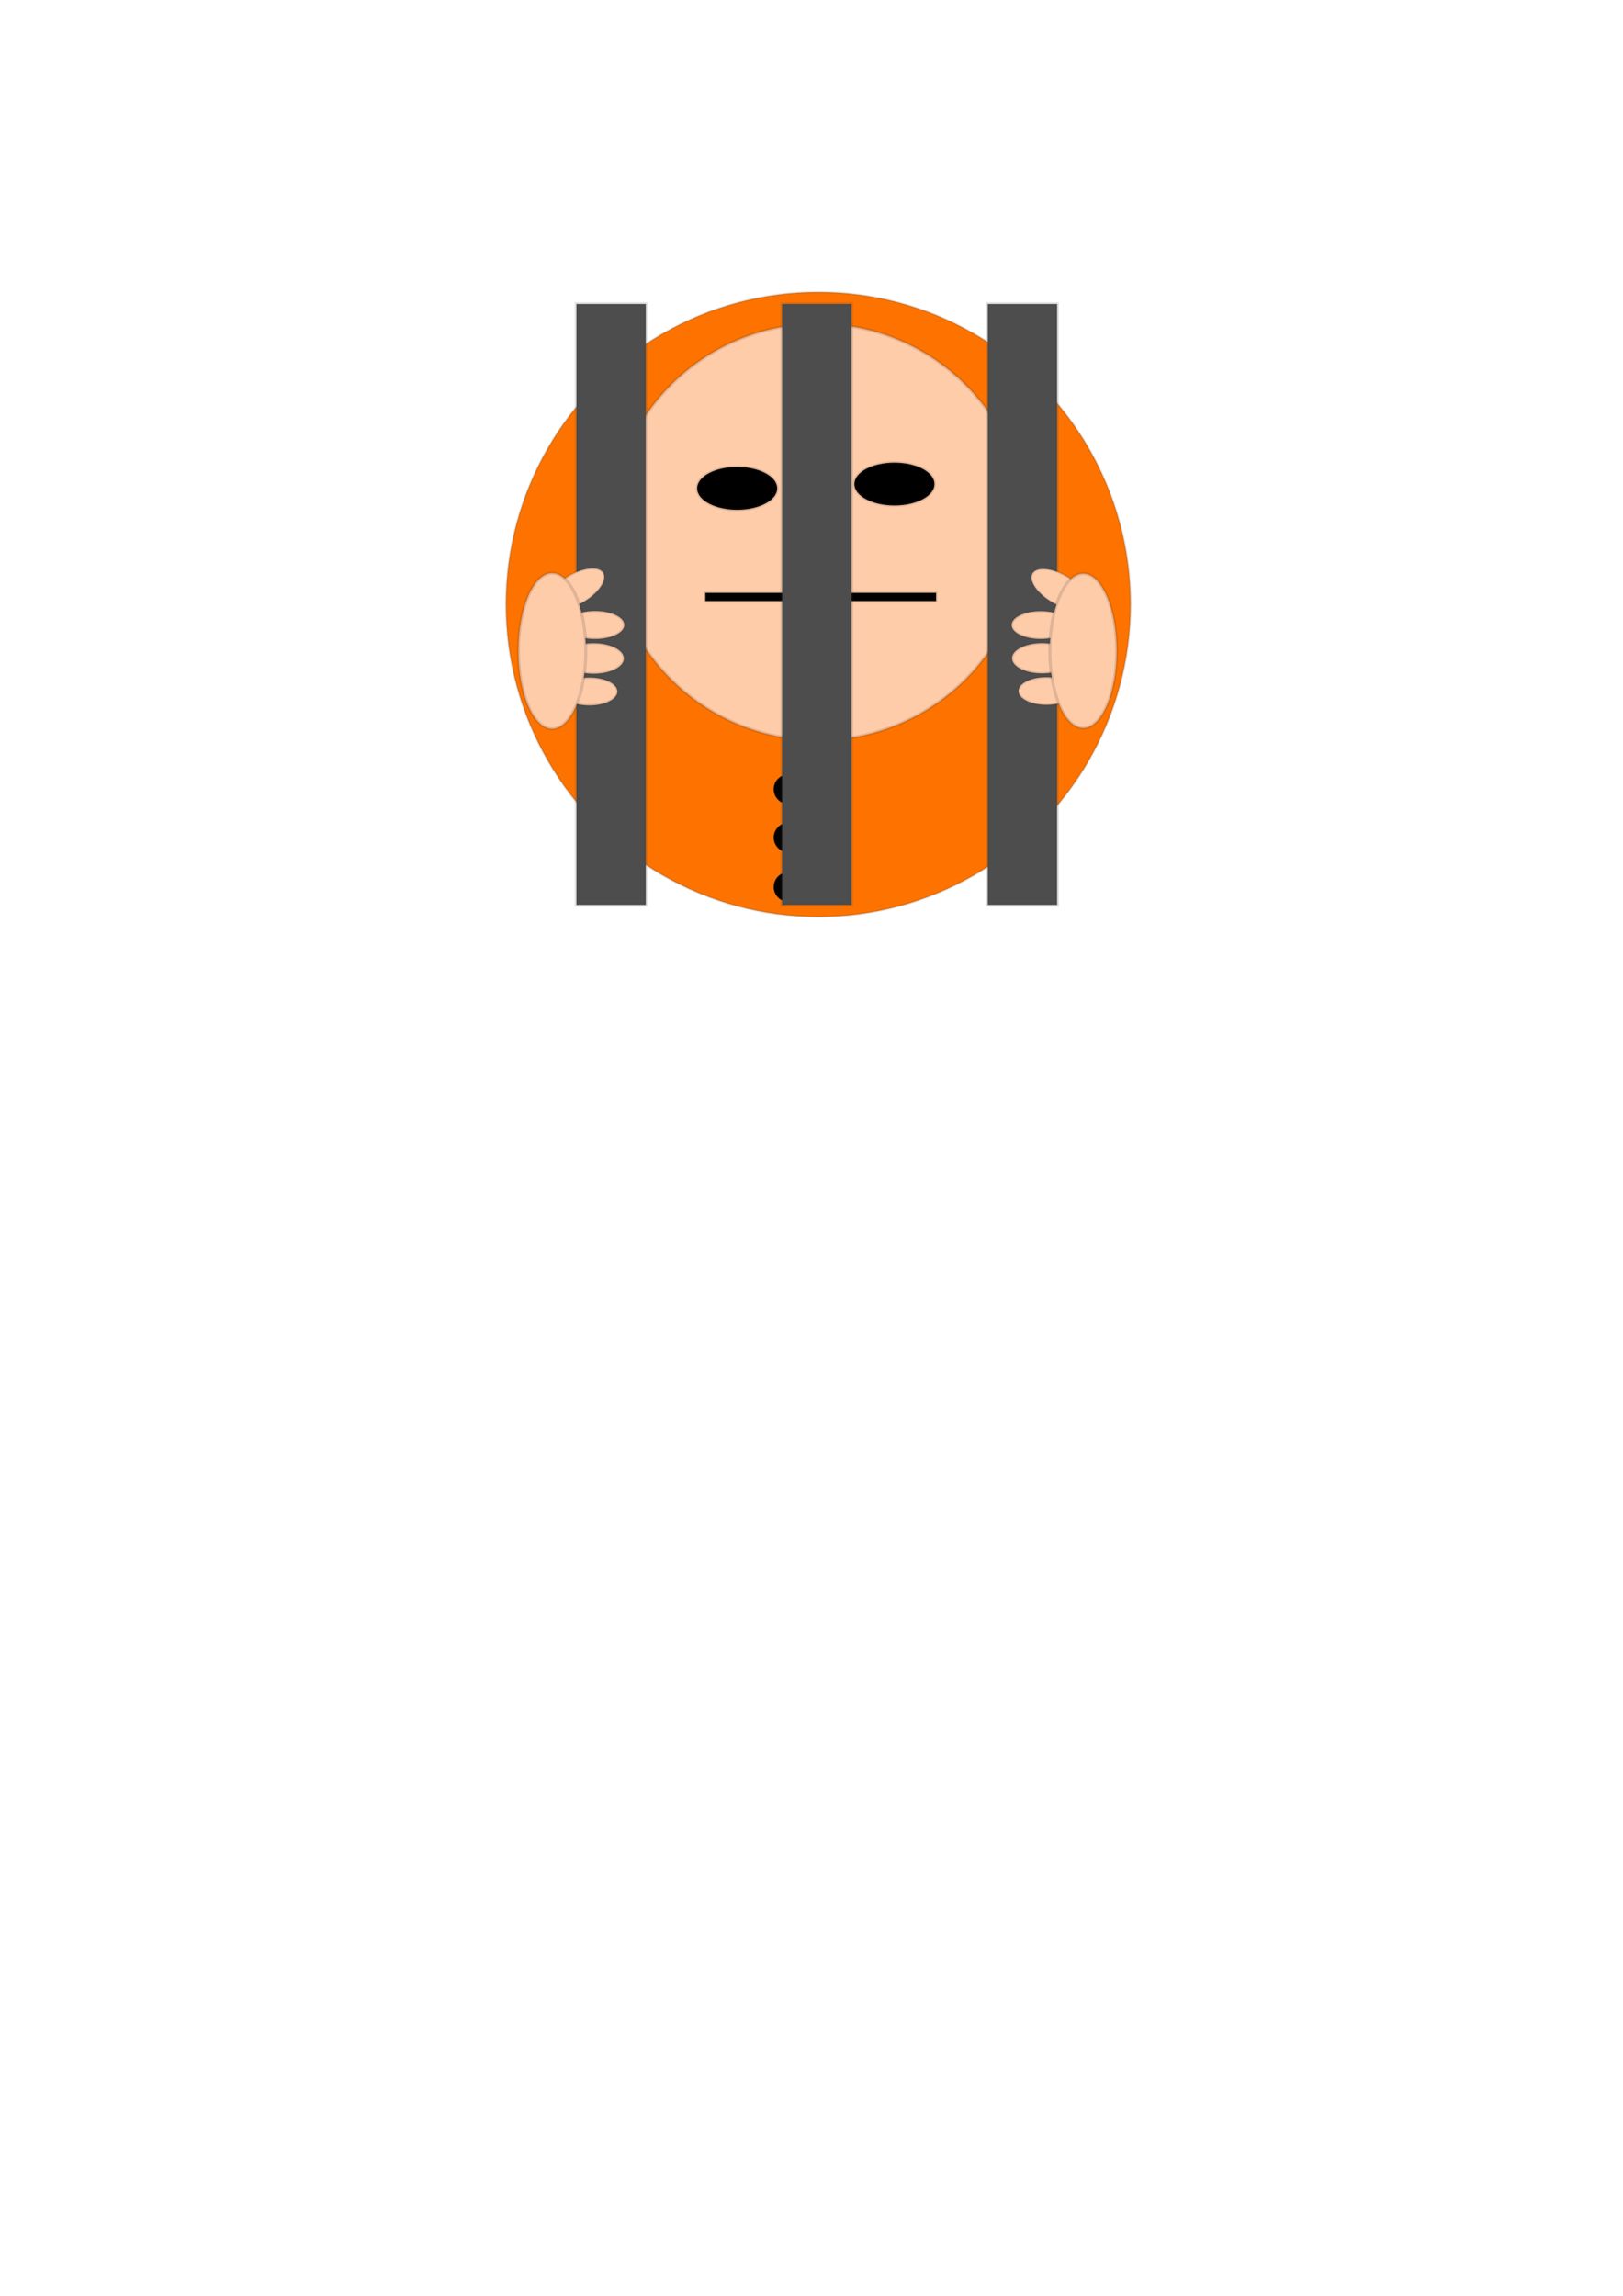 <?xml version="1.0" encoding="UTF-8" standalone="no"?>
<!-- Created with Inkscape (http://www.inkscape.org/) -->

<svg
   width="210mm"
   height="297mm"
   viewBox="0 0 210 297"
   version="1.1"
   id="svg5"
   inkscape:version="1.2.2 (b0a84865, 2022-12-01)"
   sodipodi:docname="prisoner_prison.svg"
   inkscape:export-filename="prisoner_prison.png"
   inkscape:export-xdpi="20.050133"
   inkscape:export-ydpi="20.050133"
   xmlns:inkscape="http://www.inkscape.org/namespaces/inkscape"
   xmlns:sodipodi="http://sodipodi.sourceforge.net/DTD/sodipodi-0.dtd"
   xmlns="http://www.w3.org/2000/svg"
   xmlns:svg="http://www.w3.org/2000/svg">
  <sodipodi:namedview
     id="namedview7"
     pagecolor="#ffffff"
     bordercolor="#000000"
     borderopacity="0.25"
     inkscape:showpageshadow="2"
     inkscape:pageopacity="0.0"
     inkscape:pagecheckerboard="0"
     inkscape:deskcolor="#d1d1d1"
     inkscape:document-units="mm"
     showgrid="false"
     inkscape:zoom="0.82186704"
     inkscape:cx="94.297491"
     inkscape:cy="139.31694"
     inkscape:window-width="1440"
     inkscape:window-height="799"
     inkscape:window-x="0"
     inkscape:window-y="25"
     inkscape:window-maximized="0"
     inkscape:current-layer="layer1" />
  <defs
     id="defs2" />
  <g
     inkscape:label="Layer 1"
     inkscape:groupmode="layer"
     id="layer1">
    <circle
       style="fill:#fe7300;fill-opacity:1;stroke:#404040;stroke-width:0.265;opacity:1;stroke-opacity:0.165"
       id="path234"
       cx="105.879"
       cy="78.193"
       r="40.406" />
    <g
       id="g2127"
       transform="matrix(0.604,0,0,0.604,38.46,50.999)"
       style="opacity:1;stroke:#404040;stroke-opacity:0.165">
      <circle
         style="fill:#030200;fill-opacity:1;stroke:#404040;stroke-width:0.265;stroke-opacity:0.165"
         id="path1676"
         cx="105.25"
         cy="84.601"
         r="3.18" />
      <circle
         style="fill:#030200;fill-opacity:1;stroke:#404040;stroke-width:0.265;stroke-opacity:0.165"
         id="path1676-7"
         cx="105.25"
         cy="94.952"
         r="3.18" />
      <circle
         style="fill:#030200;fill-opacity:1;stroke:#404040;stroke-width:0.265;stroke-opacity:0.165"
         id="path1676-3"
         cx="105.25"
         cy="105.533"
         r="3.18" />
    </g>
    <rect
       style="opacity:1;fill:#030200;fill-opacity:1;stroke:#404040;stroke-width:0.164;stroke-opacity:0.165"
       id="rect2304"
       width="1.109"
       height="16.357"
       x="105.324"
       y="100.09" />
    <g
       id="g2754"
       transform="matrix(1.399,0,0,1.399,-42.249,-17.108)">
      <circle
         style="opacity:1;fill:#ffccaa;fill-opacity:1;stroke:#404040;stroke-width:0.282;stroke-opacity:0.165"
         id="path2306"
         cx="105.879"
         cy="61.426"
         r="19.256" />
      <ellipse
         style="opacity:1;fill:#000000;fill-opacity:1;stroke:#404040;stroke-width:0.265;stroke-opacity:0.165"
         id="path2412"
         cx="98.378"
         cy="57.387"
         rx="3.702"
         ry="1.983" />
      <ellipse
         style="opacity:1;fill:#000000;fill-opacity:1;stroke:#404040;stroke-width:0.265;stroke-opacity:0.165"
         id="ellipse2414"
         cx="112.923"
         cy="56.99"
         rx="3.702"
         ry="1.983" />
      <rect
         style="opacity:1;fill:#000000;fill-opacity:1;stroke:#404040;stroke-width:0.265;stroke-opacity:0.165"
         id="rect2705"
         width="21.347"
         height="0.753"
         x="95.432"
         y="67.054" />
    </g>
    <rect
       style="opacity:1;fill:#4d4d4d;fill-opacity:1;stroke:#404040;stroke-width:0.444;stroke-opacity:0.165"
       id="rect2783"
       width="8.973"
       height="77.727"
       x="74.587"
       y="39.33" />
    <g
       id="g2639"
       transform="matrix(1.732,0,0,1.732,-49.232,-58.062)">
      <ellipse
         style="opacity:1;fill:#ffccaa;fill-opacity:1;stroke:#404040;stroke-width:0.197;stroke-opacity:0.165"
         id="path2624"
         cx="72.454"
         cy="85.172"
         rx="2.097"
         ry="1.042" />
      <ellipse
         style="opacity:1;fill:#ffccaa;fill-opacity:1;stroke:#404040;stroke-width:0.202;stroke-opacity:0.165"
         id="path2626"
         cx="72.88"
         cy="80.204"
         rx="2.189"
         ry="1.05" />
      <ellipse
         style="opacity:1;fill:#ffccaa;fill-opacity:1;stroke:#404040;stroke-width:0.205;stroke-opacity:0.165"
         id="path2628"
         cx="72.772"
         cy="82.705"
         rx="2.265"
         ry="1.141" />
      <ellipse
         style="opacity:1;fill:#ffccaa;fill-opacity:1;stroke:#404040;stroke-width:0.168;stroke-opacity:0.165"
         id="path2630"
         ry="1.129"
         rx="2.372"
         cy="102.956"
         cx="37.404"
         transform="matrix(0.878,-0.479,0.375,0.927,0,0)" />
      <ellipse
         style="opacity:1;fill:#ffccaa;fill-opacity:1;stroke:#404040;stroke-width:0.234;stroke-opacity:0.165"
         id="path2632"
         cx="69.673"
         cy="82.145"
         rx="2.517"
         ry="5.815" />
    </g>
    <rect
       style="opacity:1;fill:#4d4d4d;fill-opacity:1;stroke:#404040;stroke-width:0.444;stroke-opacity:0.165"
       id="rect668"
       width="8.973"
       height="77.727"
       x="101.197"
       y="39.33" />
    <rect
       style="opacity:1;fill:#4d4d4d;fill-opacity:1;stroke:#404040;stroke-width:0.444;stroke-opacity:0.165"
       id="rect670"
       width="8.973"
       height="77.727"
       x="127.806"
       y="39.33" />
    <g
       id="g2651"
       transform="matrix(-1.718,0,0,1.718,259.858,-56.93)">
      <ellipse
         style="opacity:1;fill:#ffccaa;fill-opacity:1;stroke:#404040;stroke-width:0.197;stroke-opacity:0.165"
         id="ellipse2641"
         cx="72.454"
         cy="85.172"
         rx="2.097"
         ry="1.042" />
      <ellipse
         style="opacity:1;fill:#ffccaa;fill-opacity:1;stroke:#404040;stroke-width:0.202;stroke-opacity:0.165"
         id="ellipse2643"
         cx="72.88"
         cy="80.204"
         rx="2.189"
         ry="1.05" />
      <ellipse
         style="opacity:1;fill:#ffccaa;fill-opacity:1;stroke:#404040;stroke-width:0.205;stroke-opacity:0.165"
         id="ellipse2645"
         cx="72.772"
         cy="82.705"
         rx="2.265"
         ry="1.141" />
      <ellipse
         style="opacity:1;fill:#ffccaa;fill-opacity:1;stroke:#404040;stroke-width:0.168;stroke-opacity:0.165"
         id="ellipse2647"
         ry="1.129"
         rx="2.372"
         cy="102.956"
         cx="37.404"
         transform="matrix(0.878,-0.479,0.375,0.927,0,0)" />
      <ellipse
         style="opacity:1;fill:#ffccaa;fill-opacity:1;stroke:#404040;stroke-width:0.234;stroke-opacity:0.165"
         id="ellipse2649"
         cx="69.673"
         cy="82.145"
         rx="2.517"
         ry="5.815" />
    </g>
  </g>
</svg>
